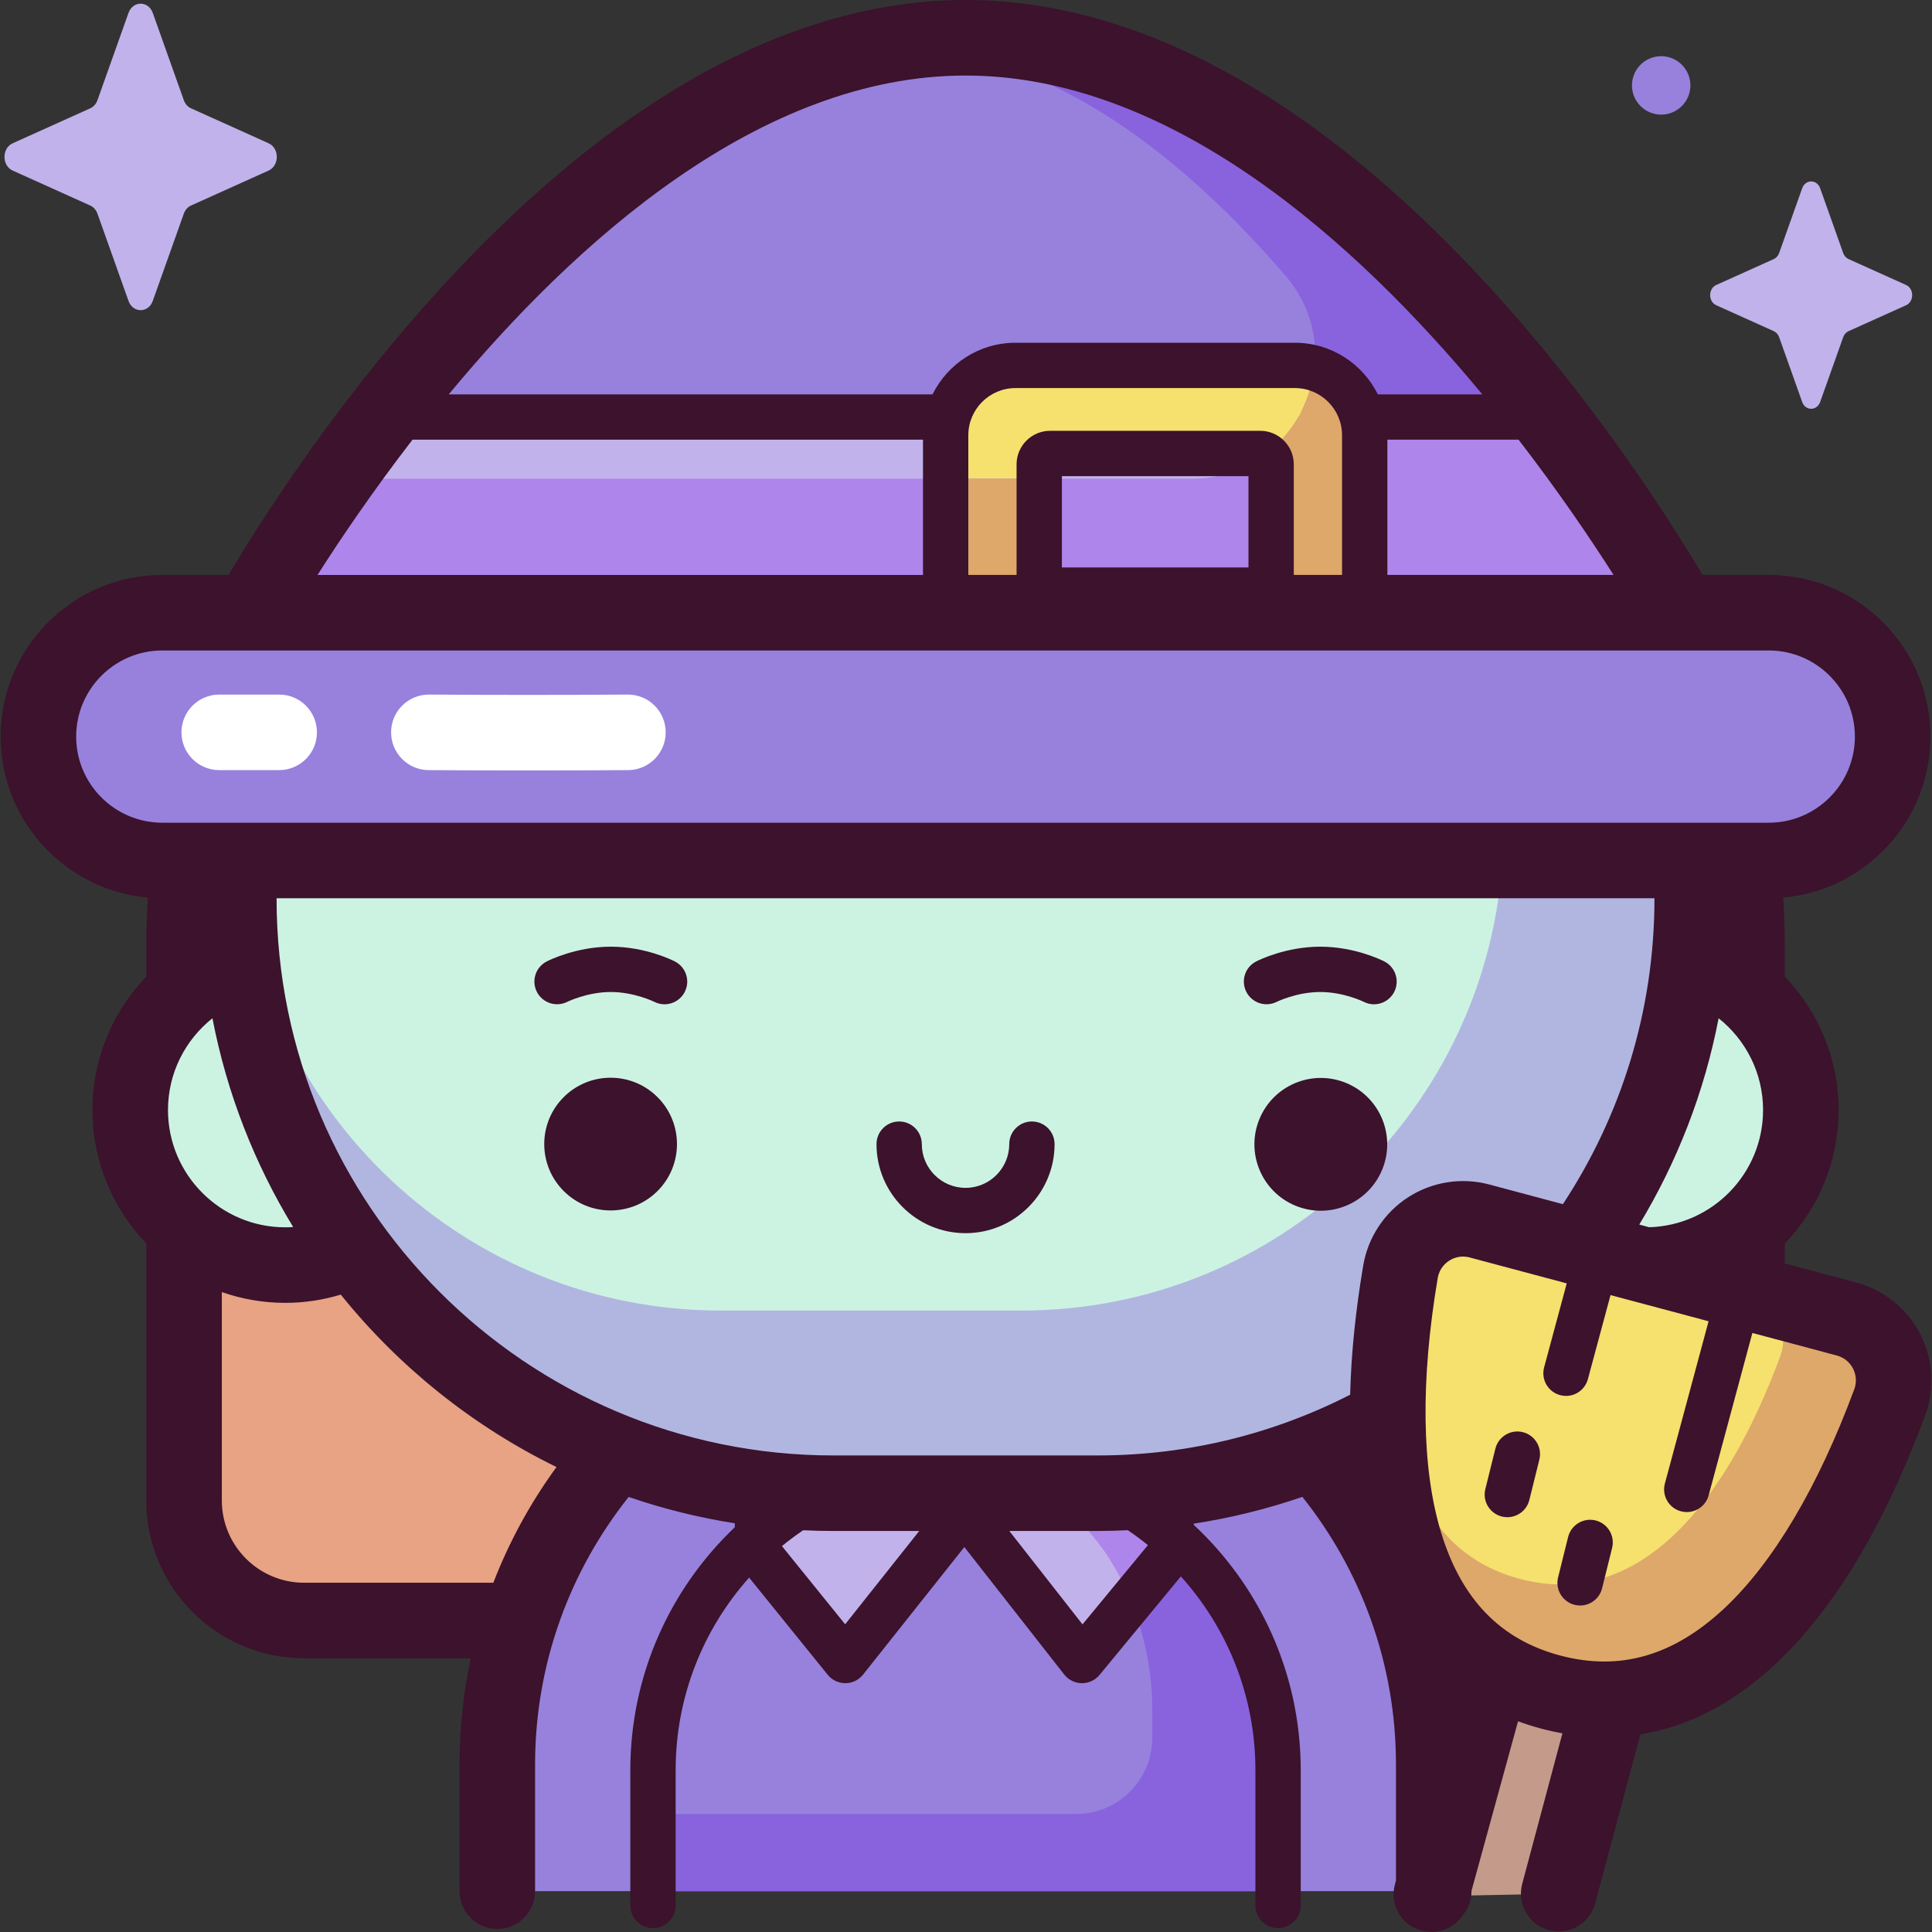 <svg id="Capa_1" enable-background="new 0 0 512 512" height="512" viewBox="0 0 512 512" width="512" xmlns="http://www.w3.org/2000/svg"><rect x="0" y="0" width="512" height="512" fill="#333333" stroke="none"/><g><g><path d="m431.159 429.452h-350.57c-17.571 0-31.816-14.244-31.816-31.816v-147.178c0-98.512 79.86-178.372 178.371-178.372h57.457c98.512 0 178.371 79.86 178.371 178.372v147.179c.002 17.571-14.242 31.815-31.813 31.815z" fill="#e8a284"/><path d="m379.957 501.17v-33.546c0-68.529-55.554-124.083-124.083-124.083-68.529 0-124.083 55.554-124.083 124.083v33.546z" fill="#9781dd"/><path d="m200.715 411.241 23.302 28.815 31.576-39.766 31.16 39.766 23.607-28.599v-32.472h-109.535s-.11 31.857-.11 32.256z" fill="#c2b2eb"/><path d="m447.595 254.705c.568-5.442.865-10.964.865-16.557 0-3.17-.105-6.315-.289-9.439h-384.594c-.185 3.123-.289 6.269-.289 9.439 0 5.592.296 11.115.864 16.557-17.121 4.959-29.643 20.744-29.643 39.463 0 22.694 18.397 41.092 41.092 41.092 6.467 0 12.582-1.498 18.025-4.16 28.666 39.172 74.974 64.618 127.233 64.618h70.032c52.259 0 98.567-25.447 127.233-64.618 5.443 2.661 11.558 4.159 18.025 4.159 22.694 0 41.092-18.397 41.092-41.092-.002-18.719-12.524-34.504-29.646-39.462z" fill="#ccf3e2"/><path d="m311.25 407.929c-3.795 5.74-7.373 11.116-11.545 16.404 3.632 8.866 5.67 18.668 5.67 28.993v7.18c0 11.178-9.061 20.239-20.239 20.239h-112.089v20.455h165.655v-31.695c0-24.45-10.6-46.418-27.452-61.576z" fill="#8962de"/><path d="m283.815 401.03c7.361 6.881 11.895 13.552 15.89 23.303 4.173-5.288 7.75-10.664 11.545-16.404-3.122-2.808-21.154-6.59-27.435-6.899z" fill="#ae85ea"/><path d="m447.999 226.409h-49.755c-3.555 67.37-59.305 120.903-127.56 120.903h-79.652c-67.515 0-122.79-52.379-127.422-118.716-.205 3.291-.322 6.606-.322 9.95 0 87.023 70.546 157.57 157.57 157.57h58.177c.284.232 13.248-.035 15.161-.042 85.496-1.761 154.264-71.61 154.264-157.528 0-4.084-.155-8.131-.461-12.137z" fill="#b1b6e1"/><path d="m468.741 162.373h-23.315c-12.927-22.575-91.511-152.364-189.552-152.364s-176.625 129.789-189.552 152.364h-23.315c-18.133 0-32.832 14.7-32.832 32.832 0 18.133 14.699 32.832 32.832 32.832h425.734c18.133 0 32.832-14.699 32.832-32.832 0-18.132-14.699-32.832-32.832-32.832z" fill="#9781dd"/><path d="m410.79 111.434h-310.482l-36.29 50.403h380.039z" fill="#c2b2eb"/><path d="m361.661 160.478v-45.133c0-10.222-8.287-18.509-18.509-18.509h-74.035c-10.222 0-18.509 8.287-18.509 18.509v45.133zm-86.255-37.413c0-1.597 1.294-2.891 2.891-2.891h55.675c1.596 0 2.891 1.294 2.891 2.891v30.431c0 1.597-1.294 2.891-2.891 2.891h-55.675c-1.597 0-2.891-1.294-2.891-2.891z" fill="#f6e06e"/><path d="m379.337 502.521 25.26-92.546 30.813 8.23-22.338 83.635" fill="#c49a8b"/><path d="m489.347 349.554c9.575 2.557 14.877 12.802 11.437 22.097-19.238 51.978-49.486 87.545-89.942 76.74-40.456-10.806-48.942-56.718-39.7-111.366 1.652-9.772 11.357-16.008 20.932-13.451z" fill="#f6e06e"/><path d="m489.347 349.554-26.358-7.04c7.352 1.964 11.423 9.83 8.781 16.966-14.771 39.911-37.997 67.22-69.061 58.923-30.906-8.255-37.507-43.195-30.585-84.874-.443 1.103-.777 2.271-.984 3.494-9.242 54.648-.756 100.561 39.7 111.366 40.456 10.806 70.704-24.761 89.942-76.739 3.442-9.294-1.86-19.539-11.435-22.096z" fill="#dda86a"/><path d="m340.621 73.006c9.415 10.941 9.875 24.987 4.274 35.996h64.475c-34.621-44.507-89.974-98.993-153.496-98.993-10.101 0-19.995 1.379-29.632 3.875 4.017-.593 8.084-.923 12.201-.923 40.701 0 76.82 30.576 102.178 60.045z" fill="#8962de"/><path d="m344.091 110.493c-5.444 9.487-15.533 16.374-28.309 16.374h-217.382s3.507-6.493 9.91-16.374h-7.084c-23.199 30.072-36.773 55.21-36.773 55.21h382.841s-13.571-25.138-36.769-55.21z" fill="#ae85ea"/><path d="m361.661 160.478v-45.133c0-8.424-5.632-15.52-13.333-17.761-1.001 8.997-5.726 17.421-13.067 22.906.946.475 1.601 1.443 1.601 2.574v30.431c0 1.597-1.294 2.891-2.891 2.891h-55.675c-1.597 0-2.891-1.294-2.891-2.891v-26.629h-24.798v33.611h111.054z" fill="#dda86a"/><path d="m40.486 3.425 8.222 23.118c.352.99 1.049 1.774 1.928 2.17l20.54 9.254c2.902 1.307 2.902 5.931 0 7.238l-20.54 9.254c-.879.396-1.576 1.181-1.928 2.17l-8.222 23.118c-1.162 3.266-5.269 3.266-6.431 0l-8.222-23.117c-.352-.99-1.049-1.774-1.928-2.17l-20.54-9.255c-2.902-1.307-2.902-5.931 0-7.238l20.539-9.254c.88-.396 1.576-1.181 1.928-2.17l8.222-23.118c1.162-3.266 5.27-3.266 6.432 0z" fill="#c2b2eb"/><path d="m482.363 49.901 6.099 17.149c.261.734.778 1.316 1.43 1.61l15.236 6.864c2.152.97 2.152 4.399 0 5.369l-15.236 6.864c-.652.294-1.169.876-1.43 1.61l-6.099 17.149c-.862 2.423-3.909 2.423-4.77 0l-6.099-17.149c-.261-.734-.778-1.316-1.43-1.61l-15.236-6.864c-2.152-.97-2.152-4.399 0-5.369l15.236-6.864c.652-.294 1.169-.876 1.43-1.61l6.099-17.149c.861-2.423 3.908-2.423 4.77 0z" fill="#c2b2eb"/><ellipse cx="440.312" cy="22.598" fill="#9781dd" rx="7.744" ry="7.744" transform="matrix(.16 -.987 .987 .16 347.476 453.605)"/></g><g><g fill="#3c122c"><path d="m178.848 254.793c-.785-.4-7.928-3.913-16.981-3.913s-16.196 3.513-16.981 3.914c-2.944 1.503-4.107 5.096-2.618 8.047 1.491 2.952 5.101 4.136 8.054 2.663.053-.026 5.311-2.613 11.544-2.613s11.493 2.587 11.521 2.6c.874.446 1.806.658 2.725.658 2.185 0 4.292-1.197 5.353-3.277 1.509-2.954.336-6.571-2.617-8.079z"/><path d="m366.862 254.794c-.785-.401-7.928-3.914-16.981-3.914-9.054 0-16.197 3.513-16.982 3.914-2.944 1.503-4.107 5.096-2.618 8.047 1.491 2.952 5.1 4.136 8.054 2.663.053-.026 5.311-2.613 11.546-2.613 6.233 0 11.492 2.586 11.519 2.6.875.447 1.807.658 2.726.658 2.184 0 4.292-1.197 5.353-3.276 1.509-2.954.337-6.572-2.617-8.079z"/><path d="m273.464 297.203c-3.316 0-6.005 2.689-6.005 6.005 0 6.388-5.197 11.585-11.584 11.585-6.389 0-11.585-5.197-11.585-11.585 0-3.316-2.689-6.005-6.005-6.005s-6.005 2.689-6.005 6.005c0 13.011 10.586 23.596 23.596 23.596s23.595-10.585 23.595-23.596c-.002-3.316-2.691-6.005-6.007-6.005z"/><path d="m508.835 353.474c-3.464-6.693-9.626-11.646-16.906-13.59l-18.947-5.061v-5.293c8.826-9.185 14.265-21.647 14.265-35.362s-5.439-26.178-14.265-35.366v-8.344c0-4.232-.154-8.428-.434-12.59 21.844-1.934 39.033-20.324 39.033-42.663 0-23.622-19.218-42.841-42.841-42.841h-17.562c-8.217-13.823-26.334-42.317-51.831-71.14-20.613-23.302-41.775-41.92-62.897-55.337-27.042-17.177-54.152-25.887-80.576-25.887s-53.534 8.71-80.577 25.888c-21.122 13.417-42.284 32.035-62.897 55.337-25.497 28.822-43.615 57.316-51.831 71.14h-17.562c-23.623 0-42.841 19.218-42.841 42.841 0 22.339 17.188 40.728 39.033 42.663-.28 4.162-.434 8.358-.434 12.59v8.349c-8.825 9.185-14.265 21.646-14.265 35.362 0 13.714 5.441 26.174 14.265 35.362v68.106c0 23.062 18.763 41.824 41.824 41.824h44.174c-1.95 9.084-2.981 18.505-2.981 28.163v33.545c0 5.528 4.482 10.009 10.009 10.009s10.009-4.481 10.009-10.009v-33.545c0-26.783 9.288-51.432 24.8-70.917 9.056 3.108 18.459 5.459 28.134 6.98-.001.356-.002.709-.003 1.047-17.043 16.196-27.69 39.062-27.69 64.373v35.86c0 3.316 2.689 6.005 6.005 6.005s6.005-2.689 6.005-6.005v-35.86c0-19.576 7.37-37.451 19.471-51.026l20.824 25.751c1.14 1.41 2.856 2.229 4.669 2.229h.026c1.823-.008 3.543-.844 4.677-2.271l26.84-33.804 26.465 33.774c1.122 1.431 2.832 2.278 4.651 2.301 1.795.029 3.549-.78 4.707-2.182l21.555-26.114c12.27 13.613 19.758 31.614 19.758 51.342v35.86c0 3.316 2.689 6.005 6.005 6.005s6.005-2.689 6.005-6.005v-35.86c0-25.636-10.916-48.768-28.343-64.998v-.327c9.903-1.519 19.519-3.916 28.777-7.095 15.519 19.487 24.806 44.147 24.806 70.937v30.76l-.262.954c-1.463 5.331 1.672 10.838 7.002 12.301.888.244 1.778.36 2.656.36 3.328 0 6.444-1.674 8.292-4.415 1.453-1.737 2.33-3.973 2.33-6.415v-.085l12.334-44.928c1.932.704 3.907 1.354 5.96 1.902 1.947.52 3.881.944 5.802 1.288l-10.659 39.91c-1.427 5.341 1.747 10.827 7.087 12.253 5.346 1.429 10.826-1.747 12.252-7.087l11.966-44.8c30.531-4.91 56.751-33.939 75.464-84.499 2.618-7.065 2.131-14.956-1.333-21.65zm-147.563-18.12c-2.068 12.229-3.208 23.655-3.469 34.258-20.097 10.277-42.833 16.097-66.914 16.097h-70.031c-81.366 0-147.562-66.196-147.562-147.562 0-.034.001-.068.001-.102h365.151c0 .034.001.068.001.102 0 29.882-8.939 57.709-24.269 80.97l-19.525-5.215c-7.281-1.945-15.092-.722-21.43 3.351-6.338 4.075-10.696 10.672-11.953 18.101zm-316.754-41.186c0-9.847 4.614-18.623 11.781-24.32 3.828 19.909 11.18 38.58 21.396 55.325-.693.047-1.39.079-2.095.079-17.139-.001-31.082-13.945-31.082-31.084zm389.908 30.357c10.016-16.58 17.243-35.022 21.025-54.677 7.166 5.698 11.78 14.474 11.78 24.32 0 16.834-13.454 30.576-30.173 31.06zm-78.77-172.161h-12.788v-29.3c0-4.905-3.991-8.896-8.897-8.896h-55.674c-4.906 0-8.897 3.991-8.897 8.896v29.3h-12.788v-37.019c0-6.894 5.609-12.503 12.504-12.503h74.036c6.895 0 12.503 5.609 12.503 12.503v37.019zm-74.245-1.983v-24.202h49.446v24.202zm86.256 1.983v-35.842h34.764c10.526 13.631 19.059 26.243 25.176 35.842zm-111.793-132.346c54.454 0 103.454 44.061 136.955 84.494h-27.694c-4.007-8.097-12.353-13.681-21.983-13.681h-74.036c-9.63 0-17.977 5.584-21.984 13.681h-128.213c33.501-40.434 82.501-84.494 136.955-84.494zm-146.557 96.505h135.285v35.842h-160.46c6.117-9.599 14.649-22.211 25.175-35.842zm-89.133 78.682c0-12.585 10.239-22.823 22.823-22.823h425.734c12.584 0 22.823 10.238 22.823 22.823s-10.239 22.823-22.823 22.823h-425.734c-12.585 0-22.823-10.238-22.823-22.823zm110.554 224.238h-50.149c-12.024 0-21.806-9.782-21.806-21.806v-55.225c5.271 1.843 10.927 2.857 16.818 2.857 5.114 0 10.045-.777 14.707-2.183 15.401 19.123 34.905 34.806 57.168 45.695-6.84 9.378-12.491 19.673-16.738 30.662zm93.236 11.01-16.754-20.719c1.809-1.484 3.686-2.886 5.627-4.202 2.656.126 5.326.195 8.012.195h22.747zm62.9.022-19.392-24.748h23.408c2.681 0 5.342-.084 7.993-.209 1.833 1.244 3.614 2.56 5.33 3.952zm204.524-62.299c-9.577 25.876-21.494 45.957-34.461 58.075-13.492 12.608-27.729 16.685-43.512 12.469-15.786-4.217-26.09-14.849-31.499-32.504-5.199-16.969-5.516-40.319-.915-67.523.437-2.583 2.091-3.99 3.037-4.598.712-.457 1.998-1.09 3.667-1.09.552 0 1.147.069 1.777.238l25.709 6.866-5.993 22.258c-.862 3.203 1.035 6.498 4.238 7.36.523.141 1.048.208 1.565.208 2.648 0 5.074-1.766 5.795-4.445l6-22.281 25.985 6.94-11.578 42.996c-.862 3.203 1.035 6.498 4.237 7.36.524.141 1.049.208 1.566.208 2.648 0 5.073-1.766 5.795-4.445l11.585-43.02 22.371 5.975c2.53.676 3.776 2.453 4.293 3.453.515 1 1.247 3.044.338 5.5z"/><path d="m403.561 379.537c-3.214-.799-6.475 1.163-7.274 4.382l-2.656 10.704c-.799 3.219 1.163 6.476 4.383 7.274.485.121.972.178 1.451.178 2.695 0 5.145-1.827 5.824-4.561l2.656-10.704c.797-3.217-1.164-6.474-4.384-7.273z"/><path d="m422.844 402.935c-3.218-.799-6.477 1.163-7.275 4.382l-2.657 10.704c-.799 3.219 1.163 6.476 4.382 7.275.486.121.973.178 1.452.178 2.695 0 5.145-1.827 5.823-4.56l2.657-10.704c.798-3.219-1.164-6.476-4.382-7.275z"/></g><path d="m140.119 204.178c-8.773 0-17.574-.03-26.531-.089-5.527-.037-9.979-4.548-9.942-10.075.038-5.527 4.506-9.953 10.075-9.943 17.825.119 35.037.119 52.621 0h.068c5.497 0 9.971 4.437 10.008 9.941.037 5.527-4.414 10.039-9.941 10.076-8.838.06-17.583.09-26.358.09z" fill="#fff"/><path d="m73.984 204.088h-15.886c-5.527 0-10.009-4.481-10.009-10.009s4.482-10.009 10.009-10.009h15.885c5.527 0 10.009 4.481 10.009 10.009.001 5.528-4.481 10.009-10.008 10.009z" fill="#fff"/><ellipse cx="161.867" cy="303.209" fill="#3c122c" rx="17.59" ry="17.59" transform="matrix(.707 -.707 .707 .707 -166.991 203.265)"/><ellipse cx="349.881" cy="303.209" fill="#3c122c" rx="17.59" ry="17.59" transform="matrix(.383 -.924 .924 .383 -64.141 510.423)"/></g></g></svg>